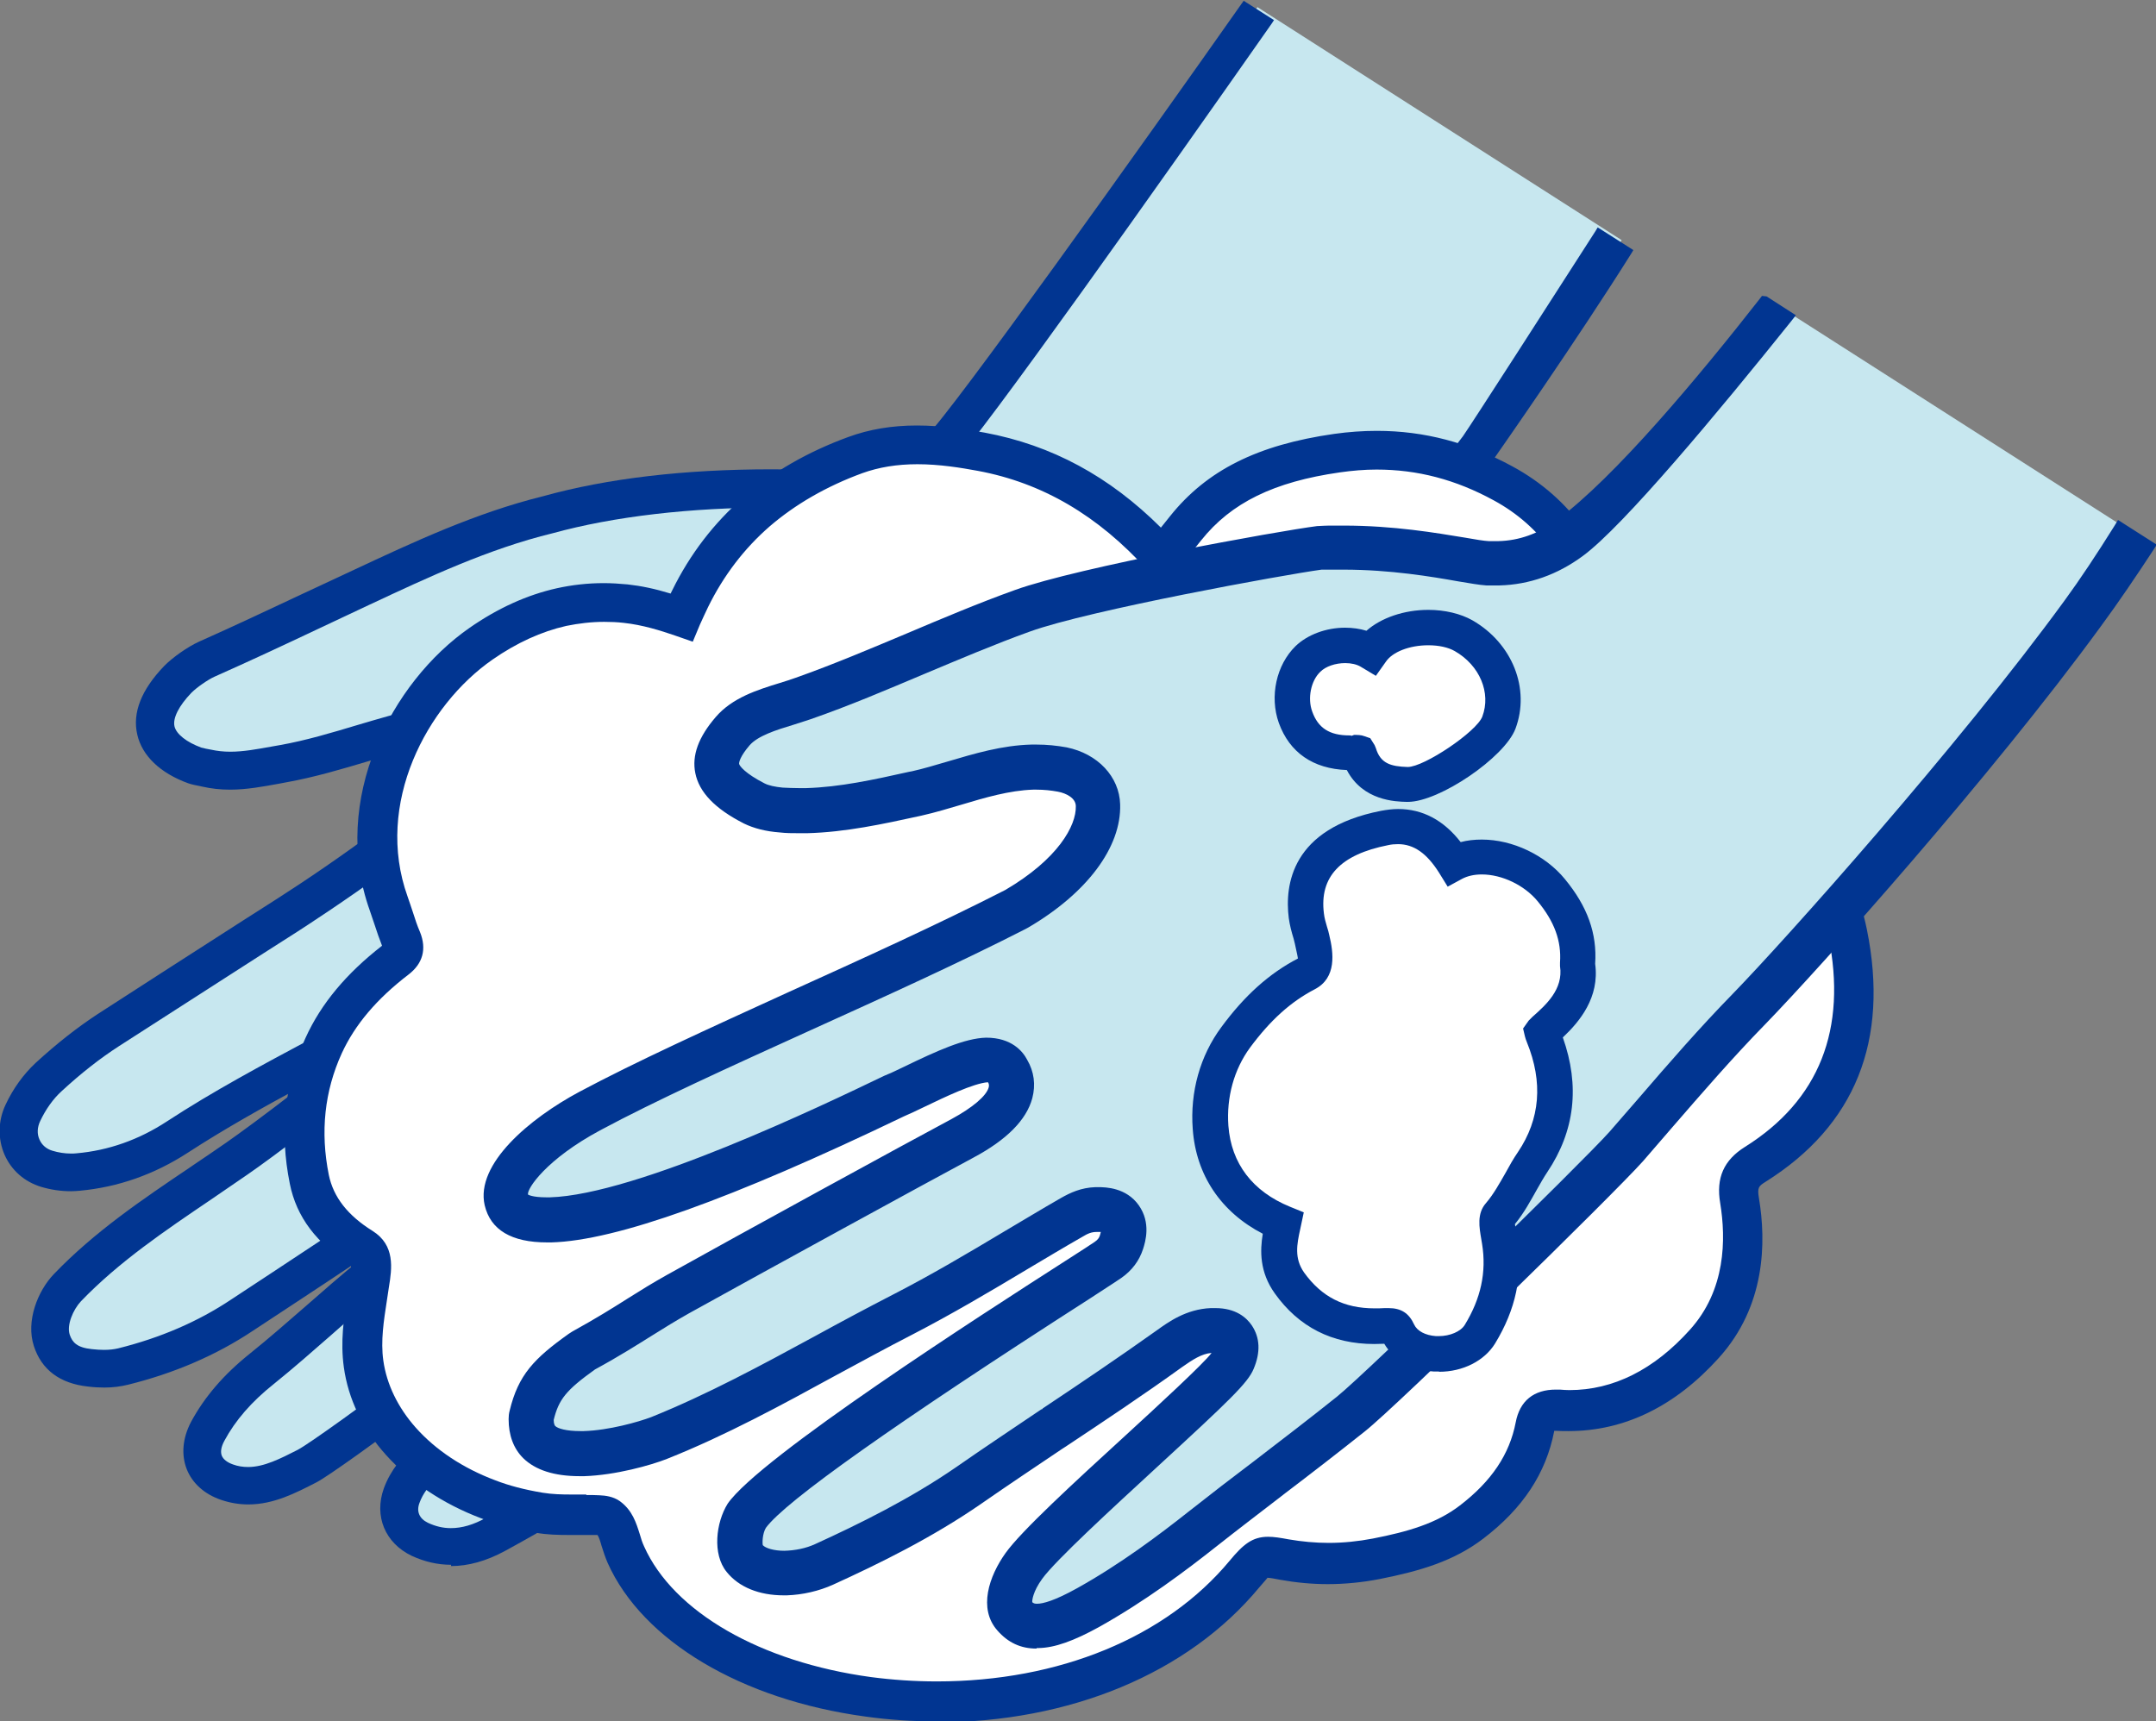 <?xml version="1.0" encoding="UTF-8"?><svg xmlns="http://www.w3.org/2000/svg" viewBox="0 0 84.65 67.6"><rect x="0" y="0" width="84.65" height="67.6" fill="#808080" stroke="none"/><defs><style>.d{fill:#fff;}.e{fill:#c7e7ef;}.f{fill:#013591;}</style></defs><g id="a"/><g id="b"><g id="c"><g><path class="e" d="M17.71,60.87c-.44,0-.88-.1-1.29-.29-.77-.36-1.09-1.14-.8-1.93,.23-.63,.66-1.08,1-1.41,.69-.66,1.39-1.31,2.08-1.96,1.67-1.57,3.41-3.19,5.05-4.85l.18-.18c.5-.5,1.02-1.02,1.41-1.63,.18-.27,.22-.38,.11-.5-.05-.06-.09-.07-.12-.07-.08,0-.19,.06-.28,.12l-.08,.05c-.65,.35-1.26,.8-1.82,1.35-1.9,1.54-9.95,7.6-10.96,8.12-.8,.41-1.56,.81-2.42,.81-.3,0-.6-.05-.88-.15-.5-.17-.85-.47-1.01-.88-.16-.41-.11-.88,.15-1.37,.49-.91,1.2-1.73,2.17-2.52,.76-.61,1.5-1.26,2.22-1.89,.88-.77,1.79-1.57,2.74-2.3,.67-.51,1.35-1.02,2.02-1.52,.75-.56,1.51-1.12,2.25-1.7,.43-.33,.84-.72,1.23-1.1l.34-.32c.16-.15,.4-.45,.18-.7-.06-.06-.12-.09-.19-.09-.14,0-.3,.1-.42,.17-.76,.49-1.37,.92-1.9,1.34-2.38,1.91-4.96,3.61-7.45,5.25l-1.6,1.05c-1.39,.92-2.98,1.61-4.73,2.04-.24,.06-.5,.09-.79,.09-.19,0-.38-.01-.58-.03-.87-.1-1.41-.49-1.64-1.2-.25-.77,.14-1.71,.65-2.25,1.56-1.63,3.44-2.89,5.25-4.12,.48-.32,.95-.64,1.42-.97,1.04-.73,3.23-2.36,7.72-6.01l.24-.19c.06-.04,.06-.07,.06-.07,0-.02-.02-.03-.04-.03-.02,0-.04,.01-.08,.04l-.11,.06c-1.43,.87-2.93,1.67-4.38,2.45-1.85,.99-3.76,2.02-5.55,3.18-1.23,.8-2.56,1.27-3.97,1.39-.1,0-.21,.01-.31,.01-.34,0-.67-.05-.99-.15-.5-.15-.88-.49-1.08-.95-.21-.47-.19-1.01,.04-1.5,.27-.57,.62-1.06,1.05-1.46,.81-.74,1.58-1.35,2.36-1.86,1.91-1.24,3.83-2.47,5.75-3.7l1.26-.8c.63-.4,6.09-3.93,7.71-6.07,.24-.31,.37-.53,.26-.81-.11-.27-.32-.38-.77-.39h-.2c-.53,0-1.03,.05-1.53,.17-.78,.18-1.56,.41-2.32,.64-1.02,.3-2.07,.62-3.15,.81l-.34,.06c-.58,.11-1.17,.22-1.78,.22-.34,0-.65-.03-.95-.11-.05-.01-.11-.02-.16-.03-.11-.02-.22-.04-.32-.08-.53-.19-1.44-.64-1.64-1.5-.15-.66,.15-1.38,.91-2.17,.28-.29,.82-.66,1.19-.83,1.37-.61,2.72-1.25,4.08-1.89l1.97-.92c2.35-1.1,4.78-2.24,7.36-2.87,3.13-.87,6.57-1.05,8.91-1.05,1.45,0,2.55,.07,3.02,.1l.35,.02c1.28,0,2.25-.81,3.06-1.57,1.02-.97,8.58-11.58,12.44-17.05l.1-.14,14.3,9.15-.09,.15c-2.24,3.55-5.34,7.98-5.37,8.02-2.18,2.91-11.85,15.29-13.16,16.87-1.59,1.93-2.82,3.56-3.86,5.11-2.97,4.42-6.79,8.67-12.01,13.37-.56,.51-1.11,1.03-1.66,1.56-.98,.94-2,1.92-3.11,2.77-1.55,1.2-3.25,2.17-4.85,3.05-.63,.34-1.25,.52-1.84,.52h0Z"/><path class="f" d="M17.71,61.45c-.53,0-1.04-.12-1.54-.35-1.05-.5-1.49-1.56-1.1-2.65,.27-.74,.75-1.26,1.14-1.63,.69-.65,1.38-1.3,2.08-1.95,1.48-1.39,3-2.81,4.46-4.26-2.76,2.16-9.4,7.12-10.32,7.6-.82,.42-1.68,.87-2.68,.87-.36,0-.72-.06-1.07-.18-.65-.22-1.13-.65-1.35-1.21-.22-.57-.16-1.22,.17-1.85,.53-.98,1.28-1.86,2.32-2.69,.76-.61,1.52-1.28,2.2-1.87,.67-.59,1.36-1.19,2.07-1.77-.85,.57-1.7,1.13-2.55,1.69l-1.61,1.06c-1.44,.96-3.09,1.67-4.91,2.12-.29,.07-.59,.11-.92,.11-.2,0-.41-.01-.65-.04-1.1-.12-1.82-.66-2.12-1.59-.32-.98,.15-2.16,.78-2.82,1.6-1.67,3.5-2.95,5.34-4.19l.16-.11c.42-.28,.84-.57,1.26-.86,.53-.37,1.44-1.03,2.95-2.2-1.5,.81-3.02,1.66-4.45,2.59-1.31,.85-2.73,1.35-4.23,1.49-.12,.01-.24,.02-.36,.02-.4,0-.79-.06-1.16-.17-.66-.2-1.17-.65-1.44-1.26-.27-.62-.26-1.34,.04-1.97,.3-.64,.7-1.19,1.18-1.64,.83-.76,1.63-1.39,2.44-1.92,1.9-1.23,3.83-2.47,5.7-3.67l1.3-.83c2.21-1.41,6.29-4.25,7.56-5.93,.12-.17,.17-.24,.18-.27h-.01s-.1,0-.23-.01h-.18c-.49,0-.95,.05-1.41,.15-.77,.18-1.57,.42-2.28,.63-1.04,.31-2.11,.63-3.22,.83l-.32,.06c-.61,.11-1.24,.23-1.9,.23-.38,0-.74-.04-1.09-.12l-.09-.02c-.16-.03-.31-.06-.46-.11-1.1-.4-1.81-1.08-2-1.91-.2-.86,.16-1.76,1.05-2.69,.33-.34,.93-.76,1.37-.96,1.37-.61,2.75-1.26,4.09-1.89l1.95-.91c2.37-1.11,4.83-2.26,7.46-2.91,2.55-.71,5.58-1.06,8.98-1.06,1.01,0,2.06,.03,3.12,.1,0,0,.27,.01,.31,.01,.97,0,1.73-.54,2.66-1.42,.98-.93,8.51-11.49,12.35-16.95l.1-.14,1.19,.76-.1,.15c-4.23,6.04-11.49,16.3-12.5,17.26-.94,.88-2.07,1.83-3.68,1.83-.07,0-.15,0-.22,0h-.19c-1-.07-1.99-.1-2.96-.1-3.27,0-6.27,.35-8.67,1.01-2.51,.61-4.89,1.73-7.2,2.81l-2.06,.97c-1.31,.62-2.66,1.25-4.01,1.85-.27,.12-.71,.43-.91,.63-.5,.52-.74,1-.67,1.32,.07,.31,.48,.63,1.06,.84,.04,.01,.11,.02,.17,.04l.21,.04c.23,.05,.48,.08,.75,.08,.52,0,1.05-.1,1.61-.2l.34-.06c1.02-.18,2.05-.49,3.05-.79,.81-.24,1.59-.47,2.38-.65,.57-.13,1.13-.19,1.73-.19h.23c.82,.02,1.36,.35,1.61,.97,.31,.79-.14,1.38-.38,1.7-1.73,2.29-7.31,5.88-7.94,6.29l-1.3,.83c-1.87,1.2-3.8,2.44-5.71,3.67-.74,.48-1.47,1.05-2.24,1.76-.34,.31-.62,.71-.84,1.17-.12,.25-.13,.51-.03,.73,.09,.21,.27,.37,.51,.44,.23,.07,.48,.11,.72,.11,.08,0,.15,0,.23-.01,1.25-.11,2.44-.53,3.54-1.25,1.82-1.19,3.75-2.22,5.62-3.22,1.46-.78,2.93-1.57,4.34-2.42l.17,.1-.1-.15c.07-.05,.3-.2,.6-.2,.07,0,.14,0,.21,.02,.18,.04,.42,.15,.6,.46,.21,.36,.21,.89-.28,1.27l-.21,.17c-4.51,3.67-6.72,5.32-7.79,6.06-.48,.33-.96,.66-1.43,.98-1.77,1.2-3.6,2.43-5.1,3.99-.31,.33-.57,.94-.44,1.32,.1,.29,.28,.5,.86,.56,.18,.02,.34,.03,.48,.03,.21,0,.39-.02,.56-.06,1.65-.41,3.14-1.05,4.44-1.92l1.58-1.04c2.52-1.66,5.07-3.33,7.4-5.21,.56-.45,1.19-.9,1.98-1.4,.33-.21,.64-.31,.93-.31,.34,0,.64,.14,.87,.41,.5,.57,.41,1.37-.24,1.98l-.26,.25-.2-.05,.12,.13c-.41,.39-.83,.8-1.3,1.16-.7,.54-1.42,1.08-2.12,1.6l-.13,.1c-.69,.51-1.36,1.01-2.02,1.52-.93,.71-1.83,1.5-2.7,2.27-.72,.63-1.47,1.29-2.24,1.91-.88,.7-1.51,1.43-1.94,2.23-.13,.24-.16,.44-.1,.59,.06,.14,.21,.26,.44,.34,.19,.07,.39,.1,.59,.1,.63,0,1.27-.33,1.94-.67,.94-.49,8.83-6.4,10.83-8.02,.59-.58,1.26-1.08,1.99-1.47,.2-.11,.48-.27,.82-.27,.31,0,.59,.13,.81,.39,.57,.66,.12,1.37-.03,1.6-.45,.69-1.01,1.25-1.54,1.79l-.17,.17c-1.65,1.68-3.39,3.3-5.07,4.87-.7,.66-1.39,1.31-2.08,1.96-.41,.39-.64,.7-.77,1.06-.13,.34,0,.62,.33,.78,.3,.14,.59,.21,.9,.21,.44,0,.89-.13,1.39-.41,1.57-.86,3.23-1.81,4.73-2.97,1.07-.83,2.07-1.79,3.03-2.71l.08-.08c.53-.5,1.06-1.01,1.6-1.5,5.17-4.65,8.93-8.84,11.86-13.2,1.06-1.58,2.31-3.23,3.92-5.18,1.32-1.6,10.97-13.96,13.13-16.83,.35-.5,3.41-5.26,5.2-8.05l.09-.15,1.4,.89-.09,.15c-2.17,3.45-5.06,7.58-5.38,8.04-2.18,2.91-11.87,15.31-13.19,16.91-1.58,1.92-2.8,3.53-3.83,5.06-2.99,4.46-6.84,8.74-12.1,13.47-.55,.49-1.11,1.03-1.6,1.51-1.03,.99-2.06,1.98-3.19,2.85-1.59,1.22-3.3,2.21-4.93,3.1-.72,.39-1.43,.59-2.11,.59Z"/><path class="d" d="M36.77,66.99c-.92,0-1.83-.06-2.7-.18-4.67-.63-8.36-2.81-9.65-5.68-.09-.2-.15-.4-.21-.6-.11-.38-.2-.64-.43-.81-.03-.02-.1-.04-.29-.05-.15,0-.31-.01-.46-.01h-.65c-.36,0-.79,0-1.22-.08-.77-.13-1.44-.31-2.04-.54-1.39-.52-2.6-1.33-3.49-2.33-.83-.92-1.35-2-1.51-3.13-.13-.91,0-1.79,.14-2.64l.08-.53c.12-.79,.11-1.05-.21-1.25-1.21-.76-1.91-1.68-2.14-2.82-.39-1.89-.19-3.69,.57-5.37,.58-1.28,1.54-2.41,2.91-3.45,.23-.18,.24-.3,.14-.56-.11-.28-.21-.56-.3-.86-.07-.21-.13-.39-.19-.58-1.46-4.07,.81-8.4,3.69-10.4,1.05-.73,2.14-1.23,3.23-1.47,.55-.12,1.12-.19,1.7-.19,.29,0,.58,.02,.87,.05,.78,.09,1.48,.29,2.08,.49,.08-.19,.17-.39,.27-.59,.67-1.35,1.56-2.52,2.66-3.47,1.08-.94,2.41-1.7,3.93-2.26,.75-.28,1.56-.41,2.49-.41s1.86,.15,2.55,.27c2.7,.5,5.02,1.83,7.07,4.06l.79-.99c1.34-1.68,3.21-2.61,6.06-3.01,.54-.08,1.07-.12,1.59-.12,1.76,0,3.41,.43,5.05,1.33,2.12,1.16,3.49,3.09,3.98,5.59,.04,.21,.06,.43,.08,.65,.02,.29,.04,.53,.1,.72,.04,.12,.17,.24,.34,.33,.14,.07,.32,.11,.51,.16,.12,.03,.24,.06,.36,.1,.29,.09,.59,.19,.87,.3,.55,.22,1.08,.48,1.57,.77,1.83,1.09,3.3,2.78,4.25,4.88,.59,1.3,1.25,2.77,1.56,4.28,.83,4.08-.42,7.2-3.71,9.27-.5,.32-.64,.63-.53,1.25,.27,1.61,.24,3.92-1.42,5.76-1.6,1.78-3.44,2.68-5.44,2.68-.15,0-.29,0-.44-.01-.05,0-.1,0-.14,0-.33,0-.51,.08-.59,.52-.28,1.49-1.11,2.75-2.54,3.85-1.06,.81-2.29,1.18-3.82,1.47-.64,.13-1.28,.19-1.92,.19-.59,0-1.18-.05-1.75-.16-.27-.05-.47-.09-.61-.09-.24,0-.37,.1-.79,.6-2.68,3.23-7.13,5.08-12.23,5.08Z"/><path class="f" d="M36.77,67.6c-.94,0-1.87-.06-2.79-.19-4.87-.66-8.75-2.97-10.12-6.03-.1-.23-.17-.45-.24-.67-.05-.18-.1-.34-.16-.43h-.02c-.13,0-.27,0-.41,0h-.64c-.49,0-.91-.01-1.36-.09-.81-.14-1.51-.32-2.15-.57-1.48-.56-2.77-1.42-3.73-2.49-.91-1.01-1.48-2.2-1.65-3.44-.14-1.01,0-1.93,.14-2.82l.08-.53c.08-.52,.06-.64,.06-.67-1.35-.83-2.14-1.88-2.4-3.18-.41-2.02-.21-3.95,.62-5.74,.61-1.34,1.6-2.52,3-3.61-.11-.28-.2-.54-.29-.82-.07-.2-.13-.38-.19-.56-1.56-4.36,.85-8.97,3.91-11.1,1.12-.78,2.27-1.3,3.44-1.56,.59-.13,1.21-.2,1.83-.2,.31,0,.62,.02,.94,.05,.54,.06,1.07,.17,1.69,.36l.06-.12c.7-1.43,1.65-2.66,2.8-3.66,1.14-.99,2.53-1.79,4.12-2.37,.82-.3,1.7-.45,2.69-.45s1.95,.15,2.66,.28c2.63,.49,4.89,1.71,6.92,3.73l.36-.45c1.44-1.8,3.43-2.8,6.44-3.23,.57-.08,1.13-.12,1.68-.12,1.86,0,3.6,.46,5.33,1.4,2.28,1.24,3.76,3.32,4.28,6,.05,.24,.07,.49,.08,.73,.01,.18,.03,.38,.06,.51,.01,0,.03,.02,.05,.03,.09,.04,.23,.08,.39,.12,.14,.03,.27,.07,.39,.11,.31,.09,.61,.2,.91,.32,.58,.23,1.14,.5,1.66,.81,1.94,1.15,3.49,2.93,4.49,5.15,.6,1.33,1.28,2.84,1.6,4.41,.88,4.36-.46,7.69-3.98,9.9-.27,.17-.33,.22-.26,.64,.29,1.74,.26,4.24-1.57,6.27-1.72,1.91-3.71,2.88-5.91,2.88-.15,0-.31,0-.46-.01h-.1v.02c-.32,1.64-1.22,3.02-2.78,4.21-1.15,.88-2.46,1.27-4.07,1.59-.67,.13-1.36,.2-2.04,.2-.62,0-1.25-.06-1.86-.17-.2-.04-.42-.08-.51-.08,.02,0-.11,.13-.32,.38-2.79,3.37-7.42,5.3-12.7,5.3Zm-13.75-8.89c.17,0,.35,0,.51,.01,.25,.01,.54,.05,.79,.22,.51,.36,.66,.87,.8,1.31,.05,.18,.1,.33,.17,.48,1.15,2.57,4.57,4.54,8.91,5.13,.84,.11,1.71,.17,2.58,.17,4.81,0,9-1.73,11.5-4.74,.53-.64,.89-.94,1.51-.94,.23,0,.48,.04,.8,.1,.52,.09,1.05,.14,1.58,.14,.57,0,1.16-.06,1.73-.17,1.39-.27,2.51-.6,3.42-1.3,1.24-.95,1.95-2.01,2.19-3.26,.16-.85,.71-1.29,1.58-1.29h.15c.13,.01,.25,.02,.38,.02,1.72,0,3.32-.8,4.73-2.37,1.41-1.56,1.42-3.56,1.19-4.97-.17-.99,.14-1.69,.97-2.21,2.92-1.83,4.02-4.62,3.28-8.27-.28-1.4-.93-2.82-1.49-4.07-.87-1.93-2.21-3.47-3.87-4.46-.45-.27-.93-.5-1.44-.7-.26-.1-.53-.2-.8-.28-.1-.03-.2-.06-.31-.08-.22-.05-.46-.11-.7-.23-.41-.2-.7-.51-.82-.87-.1-.3-.13-.62-.15-.92-.02-.21-.03-.4-.06-.58-.43-2.21-1.64-3.92-3.5-4.93-1.5-.82-3-1.21-4.6-1.21-.47,0-.95,.04-1.44,.11-2.59,.37-4.27,1.19-5.45,2.67l-1.49,1.86-.61-.68c-1.95-2.16-4.14-3.44-6.67-3.91-.65-.12-1.5-.26-2.37-.26-.81,0-1.52,.12-2.16,.35-1.42,.52-2.64,1.23-3.64,2.09-1,.87-1.81,1.93-2.42,3.17-.12,.24-.22,.48-.32,.69l-.28,.67-.69-.24c-.58-.2-1.28-.42-2.02-.5-.26-.03-.51-.04-.77-.04-.5,0-1,.06-1.49,.16-.97,.22-1.94,.66-2.89,1.32-2.59,1.8-4.64,5.67-3.34,9.3,.07,.19,.13,.39,.2,.59,.1,.31,.18,.56,.29,.81,.27,.67,.11,1.24-.45,1.67-1.24,.95-2.1,1.96-2.62,3.09-.68,1.49-.85,3.09-.51,4.78,.18,.87,.74,1.59,1.72,2.2,.89,.56,.76,1.47,.64,2.2l-.08,.53c-.12,.78-.25,1.59-.14,2.36,.13,.93,.57,1.84,1.27,2.63,.79,.89,1.87,1.6,3.12,2.07,.54,.21,1.15,.37,1.87,.49,.37,.06,.74,.07,1.1,.07h.61Z"/><path class="e" d="M40.69,64.47c-.53,0-.96-.2-1.33-.62-.65-.74-.25-1.88,.34-2.7,.61-.85,2.69-2.76,4.7-4.61,1.55-1.43,3.31-3.05,3.44-3.35,.1-.24,.07-.3,.07-.3,0,0-.03-.04-.22-.04h-.09c-.49,.03-.9,.29-1.34,.61-1.5,1.08-3.06,2.12-4.56,3.13-1.11,.74-2.22,1.48-3.32,2.25-1.9,1.32-3.99,2.34-5.78,3.16-.56,.26-1.21,.4-1.82,.4-.88,0-1.6-.29-2.02-.82-.48-.59-.36-1.7,.06-2.37,1.22-1.76,9.92-7.35,13.19-9.46,.62-.4,1.03-.66,1.14-.74,.16-.12,.25-.23,.3-.38,.08-.27,.07-.37,.04-.41-.03-.04-.12-.09-.41-.09h0c-.27,0-.46,.08-.72,.23-.74,.42-1.47,.86-2.19,1.29-1.44,.86-2.93,1.75-4.45,2.53-1.01,.52-2.01,1.06-3.01,1.61-2.12,1.16-4.31,2.35-6.61,3.27-.46,.18-1.95,.66-3.33,.66-.92,0-1.6-.21-2.02-.64-.33-.33-.49-.78-.49-1.34,0-.08,.01-.17,.03-.26,.31-1.33,.91-1.94,2.22-2.87,.04-.03,.09-.06,.13-.08,.94-.52,1.57-.91,2.17-1.3,.49-.31,.95-.6,1.52-.92,2.89-1.61,9.43-5.19,11.18-6.13,.89-.48,1.47-.99,1.58-1.41,.04-.15,.02-.29-.06-.42-.04-.08-.12-.11-.25-.11-.58,0-1.77,.57-2.56,.96-.34,.17-.64,.31-.83,.38-6.92,3.33-11.46,4.93-13.92,4.93-1.25,0-1.99-.42-2.18-1.25-.34-1.47,1.72-3.15,3.58-4.15,2.2-1.18,5.16-2.52,8.28-3.94,2.89-1.31,5.88-2.67,8.44-3.98,2.2-1.29,2.94-2.71,2.92-3.54-.01-.39-.37-.72-.92-.83-.29-.06-.58-.09-.89-.09-1.01,0-2.04,.31-3.03,.6-.51,.15-1.03,.31-1.54,.42l-.09,.02c-1.51,.33-3.08,.67-4.67,.67-.24,0-.49,0-.74-.03-.5-.04-.94-.14-1.29-.32-1.06-.54-1.63-1.13-1.77-1.79-.12-.6,.12-1.25,.74-1.97,.6-.7,1.55-.99,2.39-1.25,.22-.07,.43-.13,.62-.2,1.5-.53,2.99-1.16,4.43-1.77,1.36-.58,2.77-1.17,4.19-1.69,2.46-.89,10.3-2.31,11.8-2.5,.39-.02,.71-.03,1.02-.03,1.96,0,3.62,.28,4.71,.47,.43,.07,.76,.13,.97,.14,.09,0,.18,0,.28,0,.92,0,1.76-.29,2.56-.88,1.99-1.46,4.77-4.48,8.06-8.72l.1-.13,14.93,9.55-.1,.15c-.66,1.02-1.35,2.02-2.04,2.97-4.23,5.81-11.12,13.5-13.14,15.59-1.28,1.32-2.51,2.73-3.69,4.09l-1.13,1.31c-1.13,1.27-9.59,9.54-10.88,10.58-1.05,.84-2.13,1.67-3.2,2.49-.88,.67-1.76,1.35-2.63,2.04-1.19,.94-2.79,2.15-4.58,3.15-.98,.54-1.7,.79-2.29,.79h0Z"/><path class="f" d="M40.69,64.74c-.61,0-1.11-.23-1.53-.71-.76-.86-.33-2.13,.32-3.04,.62-.87,2.69-2.77,4.7-4.61,1.19-1.09,3.1-2.85,3.39-3.25-.39,.03-.75,.27-1.15,.55-1.54,1.11-3.15,2.18-4.58,3.13l-.14,.09c-1.04,.7-2.12,1.42-3.17,2.15-1.92,1.33-4.02,2.36-5.82,3.18-.55,.25-1.2,.4-1.82,.42h-.12c-.96,0-1.76-.32-2.24-.92-.57-.7-.42-1.94,.04-2.68,1.26-1.82,9.98-7.43,13.27-9.54,.61-.39,1.04-.67,1.14-.74,.13-.09,.17-.16,.2-.24,.02-.06,.03-.11,.04-.15-.04,0-.09,0-.16,0-.21,0-.35,.06-.58,.2-.7,.4-1.4,.82-2.09,1.23l-.1,.06c-1.37,.82-2.92,1.74-4.47,2.54-1.01,.52-2.02,1.07-3,1.6-2.12,1.16-4.32,2.36-6.63,3.28-.63,.25-2.02,.64-3.25,.68h-.18c-1,0-1.74-.24-2.22-.71-.38-.38-.57-.9-.57-1.53,0-.11,.01-.22,.04-.33,.34-1.41,.96-2.05,2.32-3.02l.14-.09c.96-.53,1.58-.92,2.18-1.3,.49-.31,.96-.6,1.53-.92,2.83-1.58,9.39-5.17,11.19-6.13,.81-.44,1.36-.9,1.45-1.24,.02-.08,.01-.14-.03-.2-.57,.04-1.71,.59-2.46,.95-.35,.17-.65,.31-.84,.39-6.78,3.26-11.31,4.88-13.84,4.95h-.17c-1.4,0-2.22-.49-2.45-1.46-.37-1.62,1.77-3.41,3.71-4.45,2.19-1.17,5.11-2.5,8.2-3.91,2.96-1.34,5.95-2.7,8.53-4.02,2.08-1.22,2.79-2.53,2.77-3.29,0-.32-.38-.51-.7-.57-.27-.05-.55-.08-.84-.08h-.14c-.92,.03-1.88,.31-2.81,.59-.48,.14-1.03,.31-1.57,.43l-.09,.02c-1.42,.31-2.89,.63-4.39,.67-.11,0-.22,0-.33,0-.26,0-.51,0-.76-.03-.54-.04-1.01-.16-1.4-.35-1.14-.58-1.76-1.23-1.91-1.98-.14-.69,.12-1.41,.8-2.2,.65-.76,1.64-1.07,2.52-1.34,.22-.07,.42-.13,.61-.2,1.5-.53,2.98-1.16,4.41-1.76,1.37-.58,2.79-1.18,4.21-1.69,2.49-.9,10.36-2.32,11.86-2.51,.22-.01,.35-.02,.48-.02,.19,0,.38,0,.56,0,1.98,0,3.65,.29,4.75,.47,.45,.08,.76,.13,.95,.14,.09,0,.17,0,.26,0h.12c.82-.02,1.57-.29,2.29-.82,2.28-1.68,5.59-5.65,7.96-8.68l.1-.13,.18,.02,1.15,.74-.18,.23c-2.86,3.57-6.6,8.06-8.18,9.22-1,.74-2.11,1.13-3.27,1.16h-.17c-.12,0-.24,0-.36,0-.28-.02-.62-.08-1.1-.16-1.01-.18-2.66-.46-4.5-.46-.17,0-.34,0-.51,0h-.35c-1.47,.2-9.12,1.59-11.45,2.43-1.39,.5-2.77,1.09-4.11,1.65-1.47,.62-2.99,1.27-4.52,1.8-.21,.07-.43,.14-.65,.21-.7,.21-1.41,.44-1.73,.81-.37,.43-.42,.67-.41,.73,.02,.08,.23,.37,.99,.76,.17,.09,.42,.14,.72,.17,.21,.01,.42,.02,.64,.02h.28c1.33-.04,2.65-.33,4.04-.64l.11-.02c.45-.1,.91-.24,1.39-.38,1.08-.32,2.15-.64,3.31-.67h.19c.42,0,.8,.04,1.19,.11,1.22,.25,2.07,1.15,2.1,2.24,.05,1.68-1.3,3.48-3.6,4.83l-.11,.06c-2.58,1.32-5.56,2.67-8.45,3.98-3.15,1.43-6.1,2.77-8.26,3.93-2.12,1.14-2.88,2.3-2.83,2.52h0s.15,.11,.73,.11h.13c3.39-.1,10.71-3.61,13.12-4.77l.14-.06c.14-.05,.39-.18,.65-.3,1.28-.62,2.38-1.12,3.22-1.14,1,0,1.44,.54,1.61,.87,.27,.46,.34,.98,.2,1.51-.23,.85-1,1.63-2.31,2.33-1.72,.92-8.24,4.49-11.16,6.11-.53,.3-.97,.57-1.43,.86-.61,.38-1.28,.81-2.27,1.35-1.13,.81-1.42,1.17-1.62,1.98,0,.17,.05,.23,.06,.24,.1,.1,.44,.2,.98,.2h.14c.99-.03,2.15-.36,2.65-.55,2.21-.89,4.35-2.05,6.43-3.18,1.04-.57,2.05-1.11,3.06-1.63,1.48-.76,2.95-1.63,4.37-2.48,.73-.43,1.47-.88,2.22-1.31,.37-.21,.79-.41,1.36-.43h.11c.3,0,1.1,.02,1.59,.71,.49,.69,.26,1.44,.17,1.72-.15,.46-.43,.84-.86,1.14-.11,.08-.38,.25-.93,.61l-.26,.17c-7.71,4.95-12,7.99-12.76,9.03-.14,.24-.14,.6-.12,.68,.11,.12,.44,.22,.84,.22,.44-.01,.86-.1,1.21-.26,1.73-.79,3.74-1.78,5.55-3.03,1.09-.76,2.22-1.51,3.3-2.24l.05-.03h.02l.02-.03c1.5-1,3.01-2.02,4.47-3.06,.46-.33,1.16-.84,2.13-.88h.18c.8,0,1.22,.37,1.43,.68,.32,.48,.35,1.05,.07,1.71-.23,.55-.93,1.22-3.8,3.86-1.77,1.63-3.97,3.65-4.5,4.38-.37,.51-.4,.86-.39,.92,.06,.05,.1,.06,.19,.06,.23,0,.69-.12,1.57-.61,1.69-.94,3.23-2.1,4.38-3.01,.85-.67,1.73-1.35,2.58-1.99,1.12-.86,2.19-1.68,3.24-2.52,1.21-.97,9.63-9.2,10.7-10.4l1.13-1.3c1.18-1.37,2.41-2.79,3.74-4.15,2.01-2.07,8.83-9.69,13.01-15.43,.6-.82,1.25-1.8,1.95-2.92l.14-.23,1.52,.97-.14,.22c-.67,1.02-1.35,2.03-2.05,2.98-4.31,5.91-11.07,13.46-13.17,15.62-1.29,1.32-2.5,2.72-3.67,4.07l-1.14,1.32c-1.13,1.27-9.62,9.58-10.92,10.61-1.03,.82-2.09,1.64-3.13,2.43l-.18,.14c-.87,.67-1.71,1.31-2.52,1.95-1.2,.95-2.81,2.16-4.62,3.17-.98,.54-1.73,.81-2.36,.82h-.07Z"/><path class="d" d="M56.33,53.34c-.75-.05-1.35-.41-1.6-.97-.06-.13-.06-.13-.2-.13-.03,0-.07,0-.12,0-.16,.01-.31,.02-.46,.02-1.49,0-2.63-.58-3.48-1.77-.61-.85-.44-1.7-.31-2.34-1.69-.73-2.69-2.1-2.82-3.86-.1-1.33,.26-2.63,1.02-3.65,.88-1.19,1.78-2,2.84-2.55,.12-.06,.37-.19,.13-1.16-.02-.09-.05-.17-.07-.26-.07-.23-.13-.45-.16-.69-.17-1.34,.25-3.06,3.21-3.64,.2-.04,.38-.06,.56-.06,1.25,0,1.96,.93,2.26,1.39,.31-.14,.66-.21,1.04-.21,1.05,0,2.17,.54,2.85,1.37,.81,.99,1.15,1.94,1.07,3.01,.21,1.34-.77,2.21-1.36,2.73v.03c.76,1.85,.61,3.58-.43,5.12-.16,.24-.3,.49-.44,.75-.25,.45-.5,.91-.87,1.34-.09,.1-.03,.43,.02,.7l.03,.2c.21,1.32-.05,2.55-.8,3.77-.33,.53-1,.86-1.76,.86-.06,0-.11,0-.17,0Z"/><path class="f" d="M56.5,53.86c-.07,0-.14,0-.21,0-.86-.06-1.57-.46-1.94-1.09-.15,0-.27,.01-.39,.01-1.66,0-2.97-.67-3.91-1.99-.6-.84-.58-1.68-.47-2.34-1.64-.85-2.62-2.3-2.75-4.11-.11-1.46,.29-2.88,1.12-4,.92-1.25,1.88-2.11,3.01-2.7h0s-.03-.19-.12-.58l-.05-.2c-.08-.26-.15-.52-.19-.81-.16-1.28,.09-3.52,3.63-4.21,.22-.04,.45-.07,.66-.07,.97,0,1.79,.44,2.46,1.3,.26-.07,.54-.1,.83-.1,1.21,0,2.49,.61,3.26,1.55,.89,1.08,1.27,2.14,1.19,3.33,.18,1.32-.61,2.27-1.27,2.89,.68,1.91,.47,3.68-.61,5.29-.14,.21-.27,.44-.4,.67-.26,.46-.51,.93-.87,1.37,0,.02,.09,.57,.09,.57,.23,1.45-.06,2.79-.87,4.12-.42,.68-1.26,1.11-2.2,1.11Zm-1.98-2.49c.49,0,.8,.2,1,.64,.12,.26,.44,.43,.86,.46h.11c.44,0,.86-.18,1.02-.44,.63-1.03,.86-2.07,.68-3.18l-.03-.18c-.08-.47-.18-1.01,.18-1.42,.3-.35,.53-.77,.76-1.17,.17-.31,.32-.58,.5-.84,.87-1.29,.99-2.74,.35-4.31-.04-.09-.06-.17-.08-.24l-.07-.3,.22-.31s.08-.08,.15-.15c.52-.46,1.22-1.08,1.08-1.99v-.14c.06-.85-.22-1.61-.88-2.41-.52-.63-1.4-1.05-2.19-1.05-.3,0-.56,.06-.77,.17l-.57,.31-.34-.55c-.48-.76-.99-1.12-1.61-1.12-.13,0-.26,.01-.39,.04-1.88,.37-2.7,1.25-2.52,2.68,.02,.18,.07,.35,.12,.52,.04,.12,.07,.23,.09,.33,.17,.7,.3,1.68-.57,2.13-.94,.49-1.74,1.21-2.54,2.29-.63,.86-.93,1.95-.85,3.07,.11,1.48,.95,2.58,2.42,3.18l.54,.22-.14,.66c-.13,.59-.24,1.14,.15,1.7,.69,.96,1.57,1.41,2.77,1.41,.13,0,.26,0,.4-.01,.06,0,.11,0,.17,0Z"/><path class="d" d="M55.25,30.97c-.45-.01-1.61-.05-2.03-1.25-.02,0-.22,0-.22,0-1.17,0-1.96-.52-2.31-1.51-.3-.84-.08-1.88,.53-2.48,.37-.36,.97-.58,1.58-.58,.36,0,.69,.08,.97,.22,.53-.67,1.52-.91,2.3-.91,.56,0,1.09,.12,1.47,.34,1.35,.77,1.97,2.3,1.46,3.63-.36,.95-2.7,2.54-3.74,2.54h-.01Z"/><path class="f" d="M55.23,31.49c-.43-.01-1.72-.04-2.35-1.25-1.33-.05-2.25-.69-2.67-1.85-.37-1.04-.1-2.28,.66-3.02,.47-.45,1.2-.72,1.94-.72,.29,0,.58,.04,.84,.12,.58-.51,1.48-.82,2.43-.82,.65,0,1.27,.15,1.73,.41,1.57,.9,2.28,2.69,1.69,4.26-.43,1.13-2.99,2.87-4.22,2.87h-.04Zm-2.09-2.63c.16,0,.3,0,.43,.05l.23,.08,.17,.27,.05,.12c.18,.6,.58,.72,1.25,.74,.65,0,2.71-1.39,2.93-1.98,.35-.93-.1-2.01-1.08-2.57-.26-.15-.63-.23-1.04-.23-.74,0-1.41,.26-1.67,.65l-.39,.55-.6-.36c-.15-.09-.37-.14-.6-.14-.39,0-.77,.13-.98,.34-.37,.35-.51,1.04-.32,1.56,.23,.65,.68,.94,1.46,.94h.05l.03,.02,.04-.02h.04Z"/></g></g></g></svg>